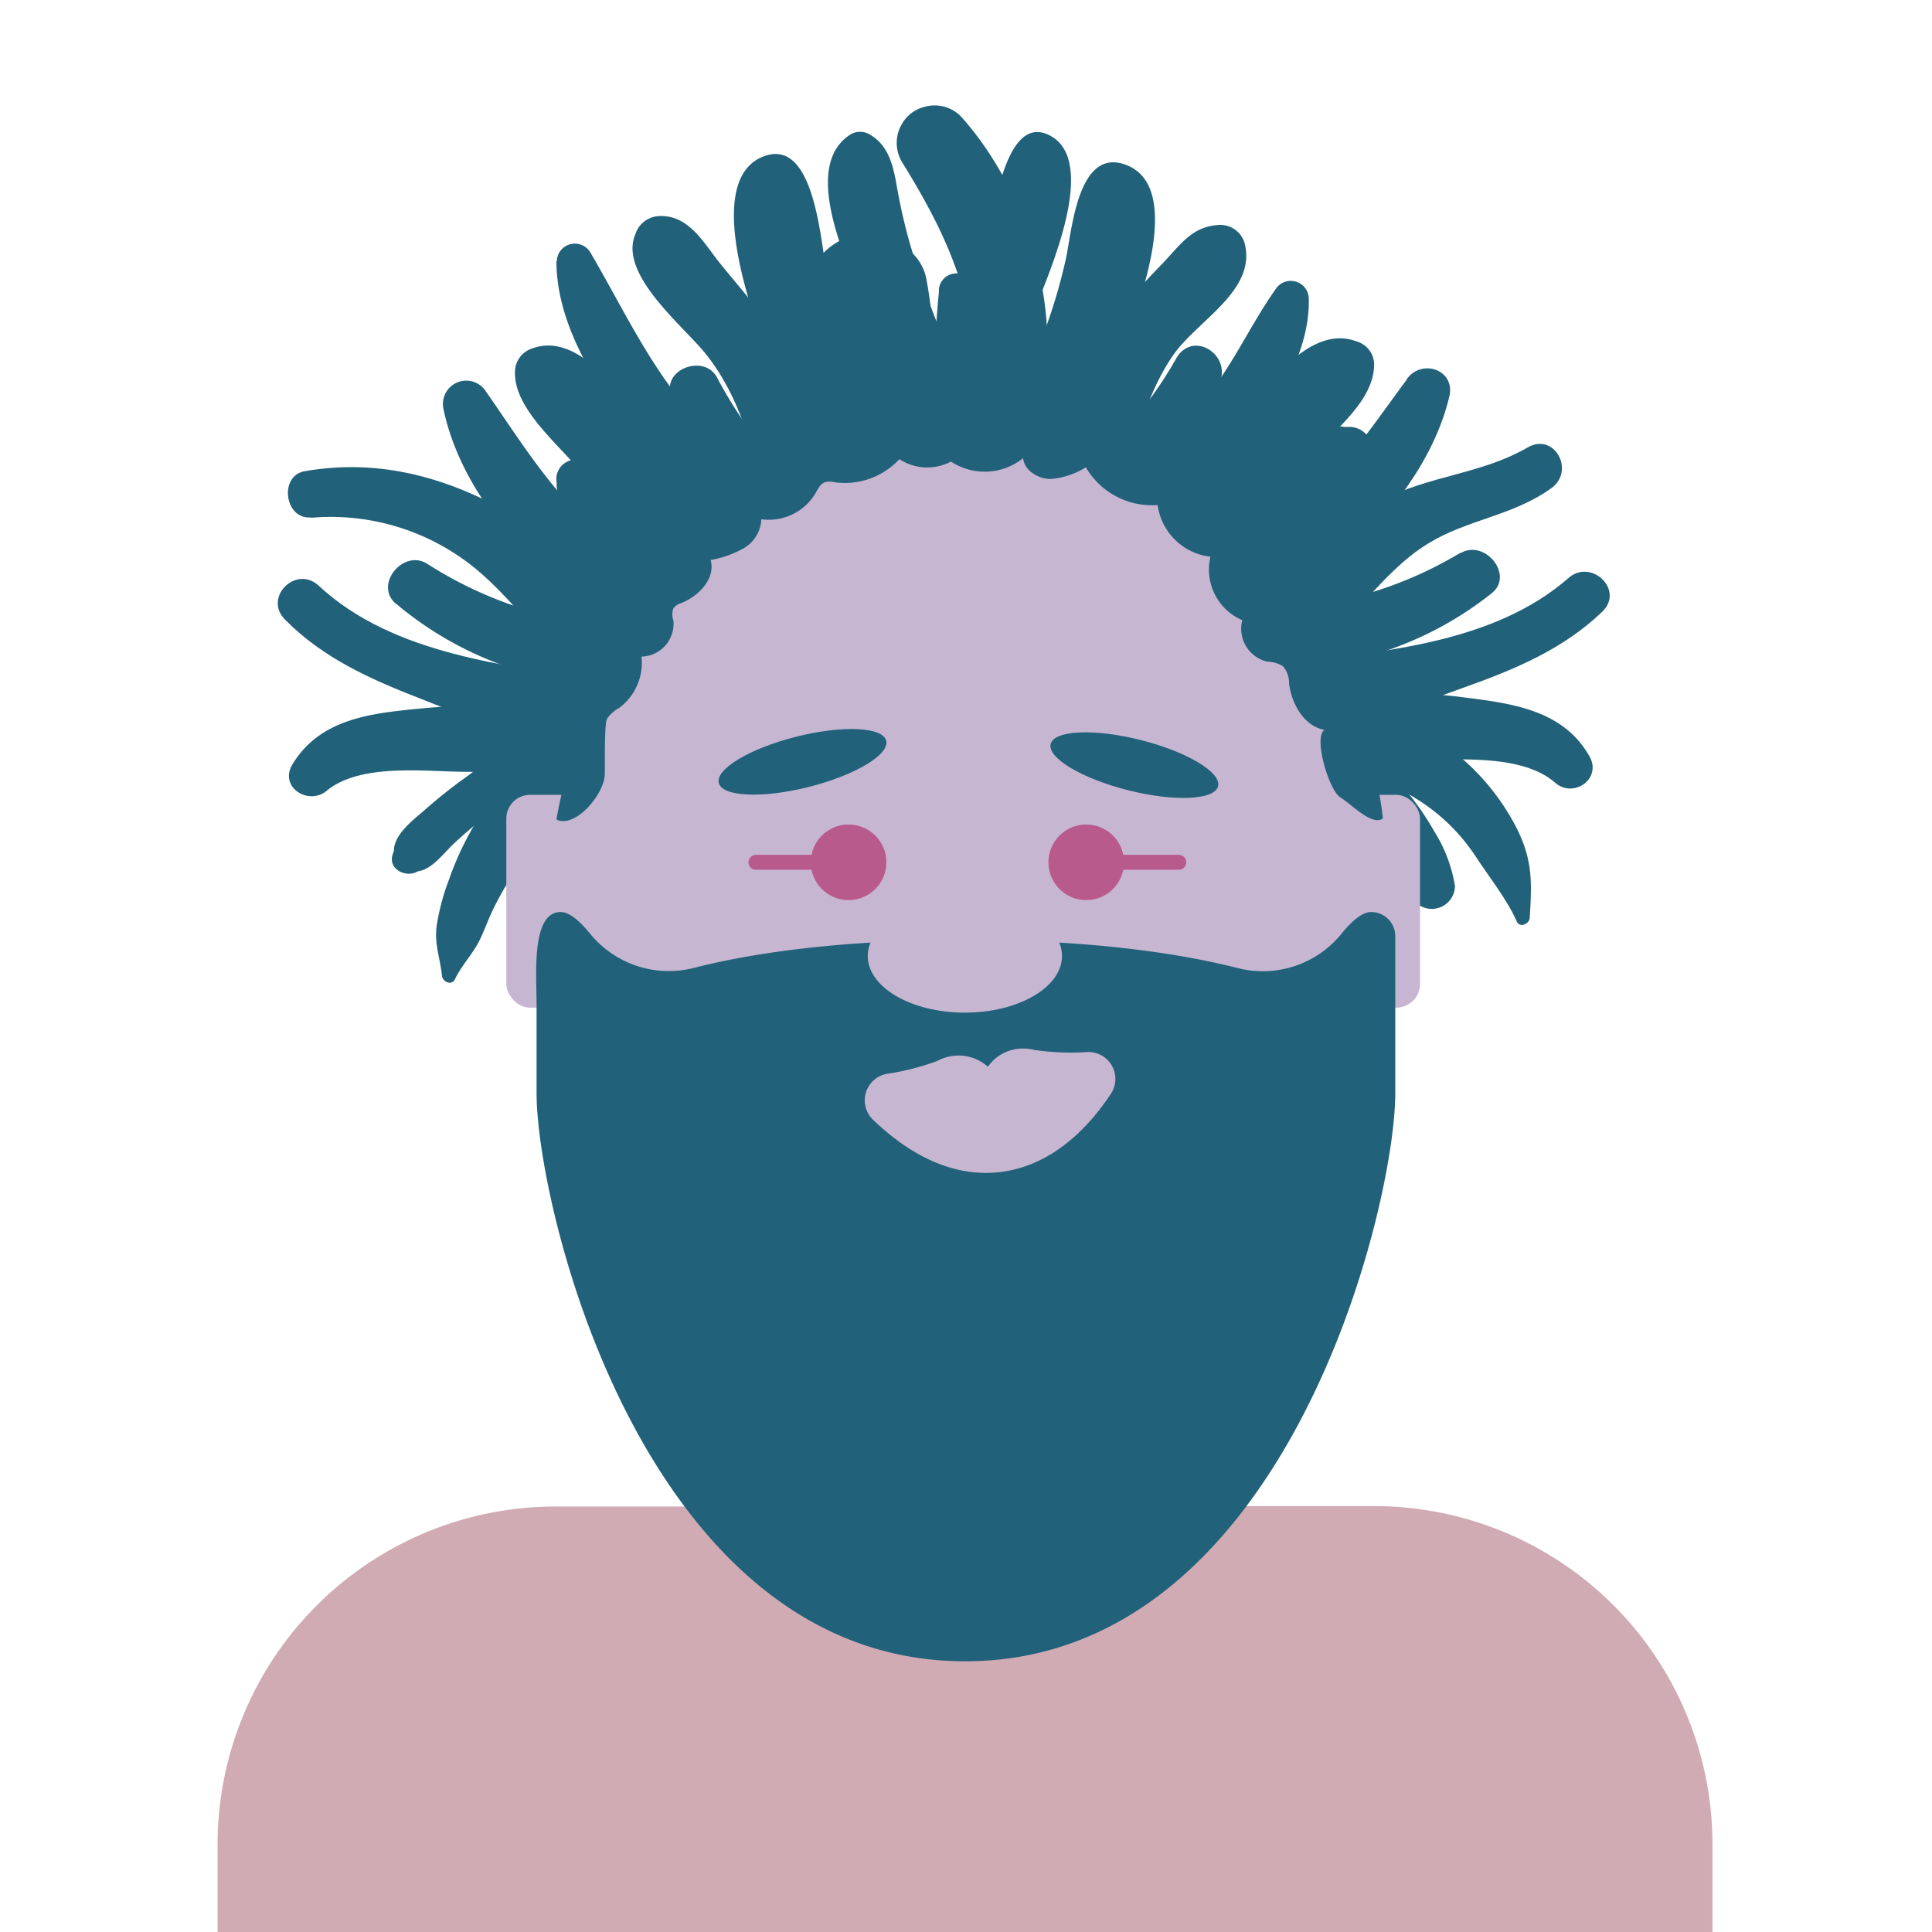 <svg xmlns="http://www.w3.org/2000/svg" viewBox="0 0 256 256"><defs><style>.cls-1{fill:#d0abb3;}.cls-2{fill:#21617a;}.cls-3{fill:#c6b6d1;}.cls-4{fill:#b95a8c;}.cls-5{fill:none;stroke:#b95a8c;stroke-linecap:round;stroke-linejoin:round;stroke-width:1.98px;}</style></defs><g id="Layer_8" data-name="Layer 8"><path class="cls-1" d="M226.91,244.29v37.27a44.8,44.8,0,0,1-44.67,44.67H73.5a44.8,44.8,0,0,1-44.67-44.67V244.29A44.81,44.81,0,0,1,73.5,199.62H99.69a7.42,7.42,0,0,0,7.26-6,172.18,172.18,0,0,0,2.76-22.62h36.08a174.2,174.2,0,0,0,2.76,22.62,7.36,7.36,0,0,0,3.37,4.84,7.23,7.23,0,0,0,3.89,1.11h26.43A44.81,44.81,0,0,1,226.91,244.29Z"/><path class="cls-2" d="M60.3,129.71c.91-1.86,2.31-3.25,3.23-5.09.66-1.32,1.13-2.73,1.78-4.06a39.75,39.75,0,0,1,5-7.87,31.59,31.59,0,0,1,6.09-5.8c2.34-1.65,5-2.38,6.38-5,1.07-2,.3-5.38-2.36-5.81-6.49-1-12.79,6.22-16.22,11.11a40.2,40.2,0,0,0-4.72,9.4,29.45,29.45,0,0,0-1.62,6.11c-.32,2.43.44,4.12.7,6.58.08.82,1.28,1.38,1.73.47Z"/><path class="cls-2" d="M37.74,82.07c5.09,5.19,11.52,8,18.19,10.59,7.4,2.88,16,6.92,24.09,4.8,3.37-.88,3.8-6.68,0-7.26-12.7-2-27.85-3.35-37.8-12.6-3-2.77-7.34,1.55-4.48,4.47Z"/><path class="cls-2" d="M41.2,68.61a30.22,30.22,0,0,1,21.59,6.56C68.14,79.48,72,85.69,77.64,89.5c2.94,2,7.52-1.35,6.22-4.78-3-8-11.24-14.2-18.66-18-7.87-4-16.07-5.81-24.83-4.28-3.43.6-2.67,6.42.83,6.12Z"/><path class="cls-2" d="M52.49,80a46.23,46.23,0,0,0,30,10.88c5.08-.1,5-7.51,0-7.84A53,53,0,0,1,56.6,74.7c-3.2-2-7.11,2.83-4.11,5.33Z"/><path class="cls-2" d="M43.27,104.79c4.58-3.76,13.23-2.51,18.66-2.52,5.25,0,13.4,2.47,17.49-1.49a2.61,2.61,0,0,0,.4-3.1c-2.11-3.51-5.78-3.55-9.57-3.86a77.3,77.3,0,0,0-13.86,0c-6.71.65-13.85,1.17-17.65,7.48-1.79,3,2.12,5.47,4.53,3.5Z"/><path class="cls-2" d="M58.77,54.23C61.52,67.38,74.05,79.7,86.16,84.72c1.38.58,3-.18,4-1C95.8,78.87,82.61,73.25,80,71.13,73.37,65.71,69.2,58.77,64.38,51.86a3.09,3.09,0,0,0-5.61,2.37Z"/><path class="cls-2" d="M93.14,78.26c.12-7.46-3-14.22-7-20.34-2.94-4.43-9-14.18-15.61-11.75a3.27,3.27,0,0,0-2.29,3c-.26,5.33,6.81,10.47,9.58,14.44a105.88,105.88,0,0,1,9.64,16.19c1.31,2.91,5.67,1.28,5.72-1.55Z"/><path class="cls-2" d="M73.73,34.61c0,9,6.08,17.83,11.55,24.62s13,14.93,22,15.94c3.68.41,4-4.53,1.69-6.24-3-2.25-6.45-3.88-9.4-6.28a62.38,62.38,0,0,1-8.8-8.85c-5.19-6.3-8.48-13.43-12.57-20.39a2.39,2.39,0,0,0-4.42,1.2Z"/><path class="cls-2" d="M108.71,68.21c-.28-8.55-1.66-17.75-6.65-24.95-2-2.9-4.39-5.56-6.6-8.3s-4.15-6.49-8.1-6.33a3.46,3.46,0,0,0-3.18,2.43c-2.25,5.32,6.44,12.18,9.37,15.88,5.18,6.54,6.5,14.28,8.58,22.16,1,3.61,6.7,2.93,6.58-.89Z"/><path class="cls-2" d="M118.8,61.58a105.88,105.88,0,0,1-9.17-25c-.87-3.78-1.51-18.72-8.59-15.8s-2.39,17.34-.71,22.42c2.76,8.36,6.46,16.51,12.33,23.14,3.06,3.46,8.09-.94,6.14-4.73Z"/><path class="cls-2" d="M124.55,63.34c5.73-6.67,9.68-14.58,12.76-22.76,1.7-4.52,8.31-19.25,1.8-22.63s-7.77,13.13-8.69,16.33c-2.49,8.65-5.62,17.86-10.54,25.45-1.82,2.8,2.46,6.19,4.67,3.61Z"/><path class="cls-2" d="M89,52.57a43.81,43.81,0,0,0,6.27,10.9c2.36,3,5.31,6.89,9.42,7.08a2.68,2.68,0,0,0,2.55-3.36c-.73-3.27-4.12-5.58-6.18-8A55.34,55.34,0,0,1,95,50c-1.74-3.2-7.47-1-6,2.55Z"/><path class="cls-2" d="M202.7,121.66c.27-4.74.43-7.63-1.77-12a30.94,30.94,0,0,0-8.55-10.26c-5.67-4.46-17.49-9.51-24.29-5.2-3.06,1.93-2.19,6,.94,7.22,3,1.15,6.13.35,9.25.86a26.15,26.15,0,0,1,9.88,3.87,25.41,25.41,0,0,1,7.49,7.51c1.7,2.58,4.11,5.65,5.32,8.42.39.92,1.68.36,1.73-.47Z"/><path class="cls-2" d="M207.83,76.59c-9.94,8.7-24.81,9.76-37.21,11.29-4,.5-5.38,6.12-1,7.4,8,2.35,16.79-1.49,24.22-4.13,6.75-2.4,13.22-5.06,18.46-10.09,3-2.85-1.44-7.13-4.47-4.47Z"/><path class="cls-2" d="M202.38,59.31c-6.06,3.52-13.11,3.71-19.35,7-6.63,3.51-14.32,8.91-17,16.19-1.32,3.59,3.21,6.52,6.22,4.78,6.54-3.79,10.41-11.26,17-15.27,5.23-3.21,11.18-3.63,16.32-7.33,3.19-2.31.39-7.44-3.15-5.39Z"/><path class="cls-2" d="M193.51,73.25a52.85,52.85,0,0,1-26.15,7.54c-5.05.18-5,7.59,0,7.84a46.23,46.23,0,0,0,30.27-10c3.07-2.41-.87-7.25-4.12-5.33Z"/><path class="cls-2" d="M210.62,100.23c-3.61-6.41-10.84-7.09-17.5-7.93a79.22,79.22,0,0,0-13.86-.4c-3.84.2-7.37.18-9.59,3.65a2.6,2.6,0,0,0,.4,3.1c3.92,4,12.36,1.79,17.51,1.95,5.52.18,14-.79,18.51,3.13,2.41,2.09,6.2-.53,4.53-3.5Z"/><path class="cls-2" d="M186.46,50.22c-5.11,6.89-9.6,13.85-16.61,19.06-2.8,2.08-15.51,6.91-10,12a4.07,4.07,0,0,0,4,1c12.25-4.65,25.06-16.69,28.19-29.72.85-3.55-3.6-5.08-5.61-2.36Z"/><path class="cls-2" d="M162.7,77.31a99.74,99.74,0,0,1,9.89-15.55c3-3.93,9.5-8.11,9.49-13.51a3.21,3.21,0,0,0-2.29-3c-6.45-2.47-12.48,6.56-15.56,10.87C160,62,157,68.45,157,75.76c0,2.92,4.32,4.34,5.72,1.55Z"/><path class="cls-2" d="M169,38.35c-3.89,5.55-6.27,11.55-11.1,16.51a39.83,39.83,0,0,1-7.67,6.21c-2.87,1.77-6.18,2.81-8.86,4.85-2.43,1.85-2,6.32,1.69,6.24,7.59-.19,15.29-6.57,20.27-11.86s10.28-13,10.09-20.75a2.39,2.39,0,0,0-4.42-1.2Z"/><path class="cls-2" d="M148.29,66.15c2-6.52,3.22-13.39,7.17-19.1,3.15-4.57,11.08-8.52,9.46-14.82a3.35,3.35,0,0,0-3.18-2.43c-3.68.1-5.2,2.47-7.59,5-2.71,2.82-5.43,5.61-7.29,9.1-3.49,6.54-4.79,14.07-5.15,21.4-.19,3.87,5.49,4.4,6.58.89Z"/><path class="cls-2" d="M137.9,63.06a56.4,56.4,0,0,0,12.34-21c1.66-4.78,5.79-17.37-.83-20.13s-7.38,8.78-8.17,12.34c-1.91,8.66-5.31,16.29-9.48,24.08-2,3.81,3,8,6.14,4.73Z"/><path class="cls-2" d="M135.87,60.43c6.39-14.44,1.75-33.52-8.54-45a4.88,4.88,0,0,0-4.83-1.27,4.8,4.8,0,0,0-3,2.28,4.94,4.94,0,0,0,0,5c3.51,5.68,6.56,11.3,8.31,17.79s1.68,12.94,2,19.59c.12,2.93,4.67,4.8,6.07,1.64Z"/><path class="cls-2" d="M130.75,56.27a102.59,102.59,0,0,1-9.13-20.61A73.22,73.22,0,0,1,118.89,25c-.49-2.77-1-5.67-3.68-7.2a2.49,2.49,0,0,0-2.49,0c-6.35,4-1,15.64,1,20.8a78,78,0,0,0,12.38,21.24c2.17,2.63,6.4-.76,4.67-3.61Z"/><path class="cls-2" d="M155.87,47.47a54.55,54.55,0,0,1-6.31,8.93c-2.16,2.42-5.53,4.58-6.37,7.86a2.68,2.68,0,0,0,2.56,3.35c3.92,0,6.94-3.68,9.29-6.46a42.2,42.2,0,0,0,6.54-10.35c1.67-3.79-3.51-7.1-5.71-3.33Z"/><path class="cls-2" d="M73.88,96.65a40.15,40.15,0,0,0-12.1,6.3,68.16,68.16,0,0,0-5.42,4.3c-1.88,1.66-5.35,4.11-3.76,7l-.26-1.93-.3.86c-.65,1.91,1.57,3.09,3.1,2.39l.89-.42H53.5c2.92,1.33,4.75-1.59,6.63-3.36a55.56,55.56,0,0,1,4.68-3.94c3.45-2.56,7.25-4.56,10.91-6.79,2.27-1.38.81-5.12-1.84-4.36Z"/><path class="cls-2" d="M87.48,74.28a29,29,0,0,0-1.72-3.44c-.67-1-1.36-2.07-2.06-3.1s-1.41-2-2.14-3c-1.14-1.59-2.68-3.76-4.87-3.61l1.44.39-.6-.3a2.58,2.58,0,0,0-3.74,2.88c0,.22.09.44.14.65V63.19c-.66,1.91.69,3.74,1.8,5.2.75,1,1.49,2,2.22,3s1.43,2,2.15,3c.85,1.2,1.87,2.27,2.81,3.39a2.88,2.88,0,0,0,3.82.23,3,3,0,0,0,.75-3.76Z"/><path class="cls-2" d="M167.57,73.56c.65-.72,1.35-1.37,1.93-2.14l.12-.17c.22-.29.17-.22-.14.19a2.64,2.64,0,0,0,.32-.41c.24-.29.49-.58.74-.86a32.71,32.71,0,0,1,3.24-3.1c.29-.25.58-.5.88-.74.5-.41-.55.41-.18.14l.41-.31c.62-.45,1.26-.87,1.91-1.27s1.33-.77,2-1.1a4.71,4.71,0,0,0,1.87-1.7,4.08,4.08,0,0,0,.28-.44l-.3.38.24-.3a3,3,0,0,0-2.13-5.16l-.58,0c-.73,0,.88.13.25.06a4.72,4.72,0,0,0-2.21,0,7.55,7.55,0,0,0-1.2.53c-.7.37-1.39.78-2.06,1.22a32.07,32.07,0,0,0-4.38,3.4,26.8,26.8,0,0,0-3.53,4.21,20.28,20.28,0,0,0-1.24,1.92,13.37,13.37,0,0,0-1.07,2.89,2.89,2.89,0,0,0,4.82,2.81Z"/><path class="cls-2" d="M173.05,100.1c1.62,1.16,3,2.31,4.49,3.55a26.21,26.21,0,0,1,2.29,2.18c.33.36.65.72,1,1.09.19.22.37.45.55.68-.22-.28.11.14.18.24a32.87,32.87,0,0,1,3.13,5.26c.1.23.21.45.31.67,0,0,.39.9.16.34.19.45.36.9.53,1.36a22.52,22.52,0,0,0,1.39,3.46,3.07,3.07,0,0,0,5.71-1.55,19.5,19.5,0,0,0-2.75-7.23,35.78,35.78,0,0,0-4.13-5.86,29.75,29.75,0,0,0-5.19-4.71,15,15,0,0,0-6.31-2.6,1.72,1.72,0,0,0-1.32,3.12Z"/><path class="cls-2" d="M124.42,38.52c-.2,2.34-.44,4.67-.44,7s.16,4.54-.06,6.77a3.11,3.11,0,0,0,1.59,2.77,3.46,3.46,0,0,0,1.63.44,3.26,3.26,0,0,0,3.21-3.21c.06-2.29-.28-4.64-.44-6.92-.18-2.51-.62-5-1-7.48a2.26,2.26,0,0,0-2.51-1.64,2.32,2.32,0,0,0-2,2.25Z"/><path class="cls-2" d="M73.78,102.47a44.16,44.16,0,0,0-3.19,10.29,33.59,33.59,0,0,0-.71,5.91c0,2.28.2,5.38,2.84,6.08a3.18,3.18,0,0,0,3.33-1.6,2.34,2.34,0,0,0,.37-1.17c.06-.47.08-.56,0-.28.09-.65.15-1.3.23-2,.2-1.73.17-3.48.31-5.22.15-2,.36-3.13.65-5.16,0,.23,0,.14,0-.25s.07-.48.11-.72.12-.72.19-1.07c.17-1,.38-1.89.6-2.83a2.64,2.64,0,0,0-1.52-3.11,2.6,2.6,0,0,0-3.29,1.08Z"/><path class="cls-2" d="M174.48,104.89c.34,1.51.59,3,1.07,4.52s.89,2.86,1.23,4.33c.16.7.3,1.41.42,2.12a16,16,0,0,1,.41,2.26c0-1,0,0,0,.22,0,.44,0,.87.09,1.31a5.89,5.89,0,0,0,1.49,3.88l-.94-1.6c.12.29.23.58.33.88a3.29,3.29,0,0,0,2.69,2.31,3.22,3.22,0,0,0,3.23-1.54l.28-.52c-.47.57-.36.41.34-.47a4.84,4.84,0,0,0,.57-1.86,11.46,11.46,0,0,0,0-3,22.31,22.31,0,0,0-1.28-5.54c-.67-1.75-1.44-3.48-2.28-5.16a29.42,29.42,0,0,0-2.76-4.16,2.68,2.68,0,0,0-4.89,2.06Z"/><path class="cls-2" d="M122.44,55.42A44.3,44.3,0,0,0,122.75,37c-.76-4.33-6-6.77-10-5.68s-7.27,5.88-5.68,10a69.07,69.07,0,0,0,7.89,15c1.87,2.69,6.64,2.7,7.48-1Z"/><path class="cls-2" d="M85.35,61.91c-1.8,2.57-.49,6.3.39,9a6.34,6.34,0,1,0,11.6-4.89c-1.28-2.51-2.94-6-6-6.58a5.58,5.58,0,0,0-6,2.44Z"/><ellipse class="cls-3" cx="127.87" cy="122.16" rx="54.14" ry="64.17"/><rect class="cls-3" x="67.09" y="105.32" width="12.46" height="28.2" rx="3.14"/><rect class="cls-3" x="175.7" y="105.32" width="12.46" height="28.2" rx="3.14"/><path class="cls-2" d="M181.65,120.85h0c-1.11,0-2.47,1.13-3.86,2.83a13.43,13.43,0,0,1-13.73,4.61c-10.36-2.65-23.38-3.76-36.19-3.76s-25.71,1.1-36,3.74a13.45,13.45,0,0,1-13.73-4.61c-1.38-1.69-2.74-2.81-3.84-2.81-3.94,0-3.2,8.26-3.2,12.2v11.83c0,15.06,14.23,75.25,56.78,75.25s57-60.19,57-75.25V124.05A3.19,3.19,0,0,0,181.65,120.85Z"/><ellipse class="cls-3" cx="127.85" cy="126.67" rx="12.87" ry="7.51"/><path class="cls-3" d="M143.91,139.41a3.57,3.57,0,0,1,3.28,5.54c-3,4.53-7.89,9.61-14.82,10.37s-12.75-3.16-16.68-6.94a3.57,3.57,0,0,1,2-6.12,32.71,32.71,0,0,0,6.45-1.66l.25-.11a5.44,5.44,0,0,1,2-.59,5.8,5.8,0,0,1,4.51,1.45,5.6,5.6,0,0,1,4.05-2.38,5.81,5.81,0,0,1,2.2.18s.08,0,.12,0A32.44,32.44,0,0,0,143.91,139.41Z"/><ellipse class="cls-2" cx="150.31" cy="101.39" rx="3.43" ry="11.44" transform="translate(15.21 222.3) rotate(-75.83)"/><ellipse class="cls-2" cx="106.34" cy="100.94" rx="11.44" ry="3.43" transform="translate(-21.48 29.11) rotate(-14.17)"/><circle class="cls-4" cx="112.44" cy="114.26" r="5.01"/><line class="cls-5" x1="112.44" y1="114.26" x2="100.16" y2="114.26"/><circle class="cls-4" cx="143.93" cy="114.26" r="5.01"/><line class="cls-5" x1="156.2" y1="114.26" x2="143.93" y2="114.26"/><path class="cls-2" d="M73.73,108.59c2.41,1.21,6.2-3.15,6.4-5.84.06-.87-.1-6.76.31-7.52a4.74,4.74,0,0,1,1.61-1.43A7.46,7.46,0,0,0,85,87a4.34,4.34,0,0,0,4.23-4.76,2.42,2.42,0,0,1,0-1.64,2.08,2.08,0,0,1,1.07-.7c2.33-.94,4.54-3.27,3.86-5.69a14.11,14.11,0,0,0,4.4-1.57,4.69,4.69,0,0,0,2.32-3.84,7.18,7.18,0,0,0,7.18-3.45c.32-.55.61-1.2,1.2-1.44a2.76,2.76,0,0,1,1.4,0,9.84,9.84,0,0,0,8.51-3.07,6.74,6.74,0,0,0,6.84.32,8.13,8.13,0,0,0,9.56-.45c.17,1.65,2,2.75,3.62,2.76a10.35,10.35,0,0,0,4.69-1.55,10.14,10.14,0,0,0,9.51,5,8,8,0,0,0,7,6.85,7.31,7.31,0,0,0,4.22,8.41,4.48,4.48,0,0,0,3.25,5.48,4.5,4.5,0,0,1,2.12.6,3.41,3.41,0,0,1,.83,2.32c.35,2.74,2,5.64,4.7,6.14-1.53.9.58,8,2.08,8.93s4.23,3.85,5.65,2.8c0,0-5.16-55.21-56.78-56.73C83.11,50.41,73.73,108.59,73.73,108.59Z"/></g></svg>